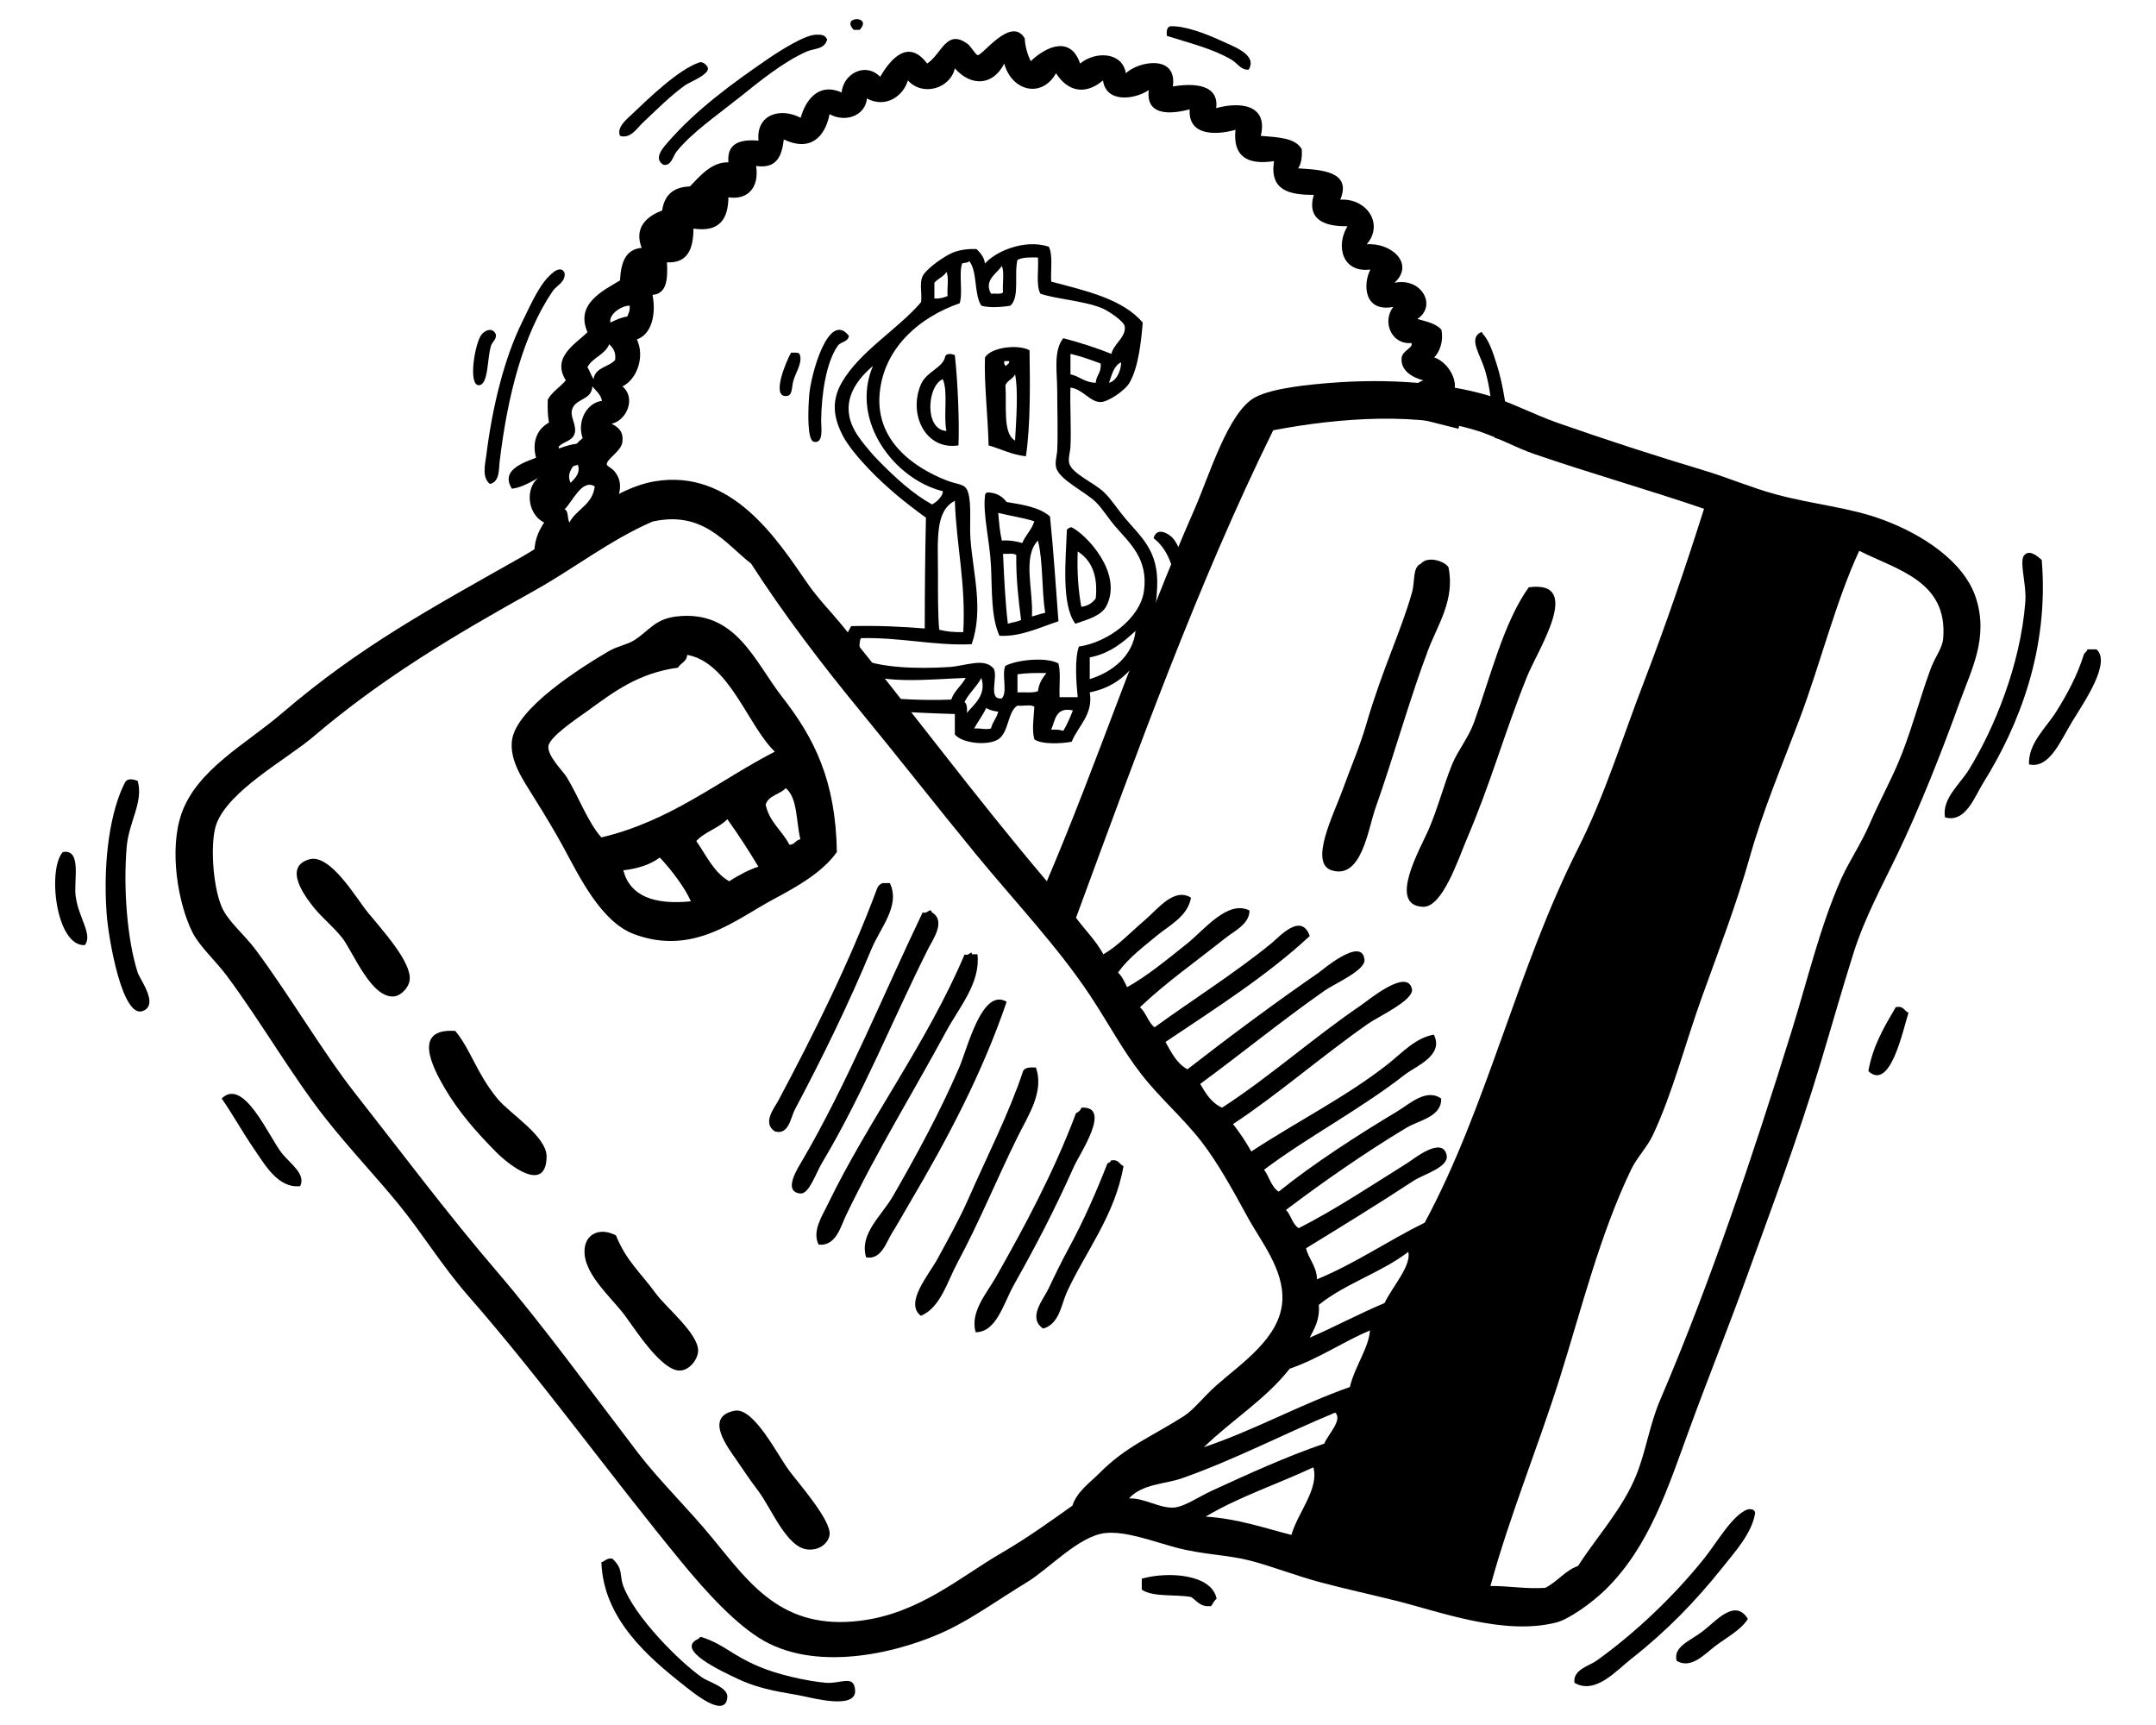 <?xml version="1.0" encoding="UTF-8"?>
<!DOCTYPE svg PUBLIC "-//W3C//DTD SVG 1.1//EN" "http://www.w3.org/Graphics/SVG/1.1/DTD/svg11.dtd">
<!-- Creator: CorelDRAW -->
<svg xmlns="http://www.w3.org/2000/svg" xml:space="preserve" width="100px" height="80px" version="1.1" style="shape-rendering:geometricPrecision; text-rendering:geometricPrecision; image-rendering:optimizeQuality; fill-rule:evenodd; clip-rule:evenodd"
viewBox="0 0 100 80"
 xmlns:xlink="http://www.w3.org/1999/xlink"
 xmlns:xodm="http://www.corel.com/coreldraw/odm/2003">
 <defs>
  <style type="text/css">
   <![CDATA[
    .fil0 {fill:black}
   ]]>
  </style>
 </defs>
 <g id="Layer_x0020_1">
  <g id="_2551558415920">
   <path class="fil0" d="M39.875 1.383c-0.093,0 -0.186,0 -0.279,0 -0.622,-0.651 0.896,-0.671 0.279,0z"/>
   <path class="fil0" d="M57.919 3.227c-0.346,0.043 -0.534,-0.299 -0.782,-0.447 -0.882,-0.523 -1.916,-0.766 -3.017,-1.117 -0.02,-0.224 0.001,-0.409 0.168,-0.447 0.673,-0.02 1.61,0.332 2.346,0.671 0.626,0.287 1.689,0.655 1.285,1.34z"/>
   <path class="fil0" d="M38.367 1.83c-0.126,0.474 -0.613,0.41 -0.95,0.559 -1.095,0.485 -2.165,1.366 -3.184,2.179 -1.044,0.833 -2.128,1.569 -2.85,2.458 -0.173,0.214 -0.244,0.689 -0.614,0.615 -0.498,-0.294 0.032,-0.842 0.224,-1.062 1.271,-1.461 2.92,-2.681 4.636,-3.855 0.561,-0.383 1.719,-1.118 2.235,-1.116 0.25,0 0.383,-0.002 0.503,0.222z"/>
   <path class="fil0" d="M28.758 6.3c-0.172,-0.392 0.307,-0.771 0.615,-1.061 0.759,-0.719 2.107,-2.026 3.072,-2.347 0.166,-0.055 0.382,0.166 0.391,0.279 0.023,0.309 -0.872,0.644 -1.061,0.783 -0.718,0.522 -1.329,1.143 -1.955,1.732 -0.275,0.256 -0.575,0.769 -1.062,0.614z"/>
   <path class="fil0" d="M48.757 33.841c0.216,-0.011 0.411,-0.002 0.559,0.055 0.178,-0.287 0.314,-0.615 0.447,-0.949 -0.808,-0.175 -0.815,0.452 -1.006,0.894zm-3.575 -0.055c0.365,-0.018 0.482,0.065 0.782,0 0.067,-0.306 0.268,-0.478 0.336,-0.783 -0.222,-0.021 -0.407,-0.078 -0.56,-0.167 -0.156,0.345 -0.382,0.622 -0.558,0.95zm-0.447 -1.23c0.115,0.091 0.129,0.28 0.112,0.503 0.331,-0.394 0.922,-0.828 0.67,-1.62 -0.216,0.417 -0.569,0.697 -0.782,1.117zm2.458 -1.285c0,0.28 0,0.559 0,0.839 0.321,-0.015 0.712,0.041 0.95,-0.056 0.041,-0.369 0.213,-0.607 0.391,-0.839 -0.475,-0.008 -0.937,-0.005 -1.341,0.056zm-7.374 -0.112c-0.025,0.079 -0.056,0.152 -0.089,0.223l-0.854 -0.977 0.105 -0.251c0.166,-0.405 0.303,-0.8 0.502,-1.117 1.202,-0.029 2.328,0.019 3.409,0.111 0,-1.575 0.017,-3.435 0.055,-5.139 -0.917,-0.667 -1.806,-1.372 -2.681,-2.291 -0.442,-0.463 -0.949,-1.072 -1.173,-1.508 -0.415,-0.804 -0.556,-1.579 -0.056,-2.458 0.828,-1.456 2.634,-2.496 3.687,-3.743 0.043,-0.441 -0.08,-0.85 0.056,-1.173 0.134,-0.32 0.858,-0.845 1.285,-1.061 0.385,-0.197 0.841,-0.239 1.229,-0.224 0.177,0.177 0.349,0.359 0.391,0.671 0.447,-0.522 1.792,-1.161 2.96,-0.782 0.199,0.378 0.081,1.074 0.112,1.62 1.619,0.43 3.3,0.796 4.246,1.899 -0.07,0.836 -0.194,2.075 -0.615,2.793 -0.221,0.377 -1.004,0.894 -1.34,0.894 -0.501,-0.001 -0.822,-0.6 -1.397,-0.671 -0.032,0.749 0.042,1.849 0,2.738 -0.012,0.254 -0.12,0.557 -0.055,0.782 0.137,0.48 1.152,0.891 1.619,1.341 0.315,0.302 0.623,0.782 0.95,1.173 0.761,0.908 1.571,1.516 1.508,3.184 -0.088,2.336 -0.892,4.477 -3.128,4.917 0.176,1.028 -0.543,1.555 -0.838,2.29 -0.489,0.09 -1.393,0.133 -1.732,-0.112 -0.124,-0.454 -0.024,-1.031 0,-1.508 -0.151,-0.129 -0.538,-0.02 -0.782,-0.056 -0.459,0.266 -0.393,1.242 -0.893,1.564 -0.481,0.309 -1.671,0.188 -2.012,-0.224 0,-0.316 0,-0.633 0,-0.95 -1.08,-0.032 -2.145,-0.078 -3.18,-0.155l-0.567 -0.65c1.121,0.117 2.291,0.186 3.58,0.135 0.142,-0.415 0.477,-0.638 0.67,-1.005 -1.691,0.066 -3.705,0.294 -4.972,-0.28zm10.726 -0.67c0,0.335 0,0.67 0,1.006 1.084,-0.332 2.013,-1.115 2.123,-2.235 -0.583,0.535 -1.188,1.047 -2.123,1.229zm-7.039 -3.854c0,0.918 -0.006,1.856 0.056,2.569 0.323,0.086 0.697,0.122 1.117,0.112 0.125,-2.285 -0.32,-4 -0.391,-6.09 -0.938,0.476 -0.782,1.852 -0.782,3.409zm-3.855 -6.649c0.187,0.337 0.663,0.935 1.062,1.341 0.811,0.828 1.604,1.56 2.514,2.067 0.239,-0.109 0.524,-0.425 0.502,-0.614 -2.238,-0.544 -4.323,-3.261 -3.239,-5.81 -0.942,0.804 -1.507,1.807 -0.839,3.016zm11.787 -2.234c0.382,-0.085 0.577,-0.653 0.559,-0.949 -0.34,0.162 -0.426,0.579 -0.559,0.949zm-1.787 -0.391c0.431,0.09 0.659,0.384 1.173,0.391 0.02,-0.352 0.275,-0.47 0.224,-0.894 -0.449,-0.165 -0.895,-0.333 -1.397,-0.446 0,0.316 0,0.632 0,0.949zm-6.312 -4.246c0,0.242 0,0.484 0,0.727 0.26,0.018 0.44,-0.044 0.614,-0.112 -0.037,-0.355 0.074,-0.856 -0.056,-1.117 -0.128,0.226 -0.403,0.304 -0.558,0.502zm2.625 0.504c0.19,-0.016 0.453,0.043 0.559,-0.057 -0.037,-0.391 0.074,-0.931 -0.056,-1.229 -0.242,0.37 -0.843,0.662 -0.503,1.286zm1.229 -1.565c-0.166,0.653 0.116,1.755 -0.335,2.123 -0.353,0.066 -0.995,0.108 -1.341,0 -0.349,-0.527 -0.171,-1.579 -0.559,-2.067 -0.056,0.092 -0.237,0.061 -0.334,0.112 -0.161,0.491 0.045,1.349 -0.112,1.842 -1.816,0.63 -3.404,1.981 -3.687,3.967 -0.342,2.392 1.599,3.667 3.072,4.246 0.579,0.228 0.875,0.132 1.006,0.559 0.17,0.553 0.057,1.484 0.111,2.178 0.124,1.602 0.613,3.263 0.056,4.861 -1.674,0.086 -3.319,-0.327 -5.139,-0.279 -0.118,0.216 -0.028,0.642 -0.056,0.949 0.972,0.42 2.633,0.485 4.134,0.391 0.785,-0.049 1.623,-0.448 2.067,0.056 0.257,0.339 -0.293,1.484 0.391,1.397 0.283,-0.276 -0.021,-1.138 0.167,-1.509 0.521,-0.278 1.88,-0.427 2.459,-0.112 0.116,0.425 0.027,1.052 0.055,1.565 0.28,0 0.559,0 0.838,0 -0.065,-0.655 -0.151,-1.781 0.056,-2.347 1.367,-0.2 2.84,-1.327 3.017,-2.57 0.216,-1.513 -0.692,-2.256 -1.341,-3.016 -0.326,-0.382 -0.595,-0.827 -0.894,-1.118 -0.496,-0.482 -1.719,-1.044 -1.843,-1.619 -0.054,-0.248 0.043,-0.517 0.056,-0.783 0.038,-0.83 0,-1.801 0,-2.737 0,-0.875 -0.189,-1.871 0.279,-2.458 0.784,0.203 1.528,0.446 2.234,0.727 0.106,-0.473 0.704,-0.79 0.615,-1.285 -0.04,-0.223 -0.731,-0.704 -1.062,-0.839 -0.851,-0.344 -2.197,-0.43 -2.848,-0.669 -0.21,-0.387 -0.073,-1.12 -0.112,-1.677 -0.362,-0.008 -0.721,-0.012 -0.95,0.112z"/>
   <path class="fil0" d="M26.188 12.669c0.042,0.426 -0.369,0.558 -0.558,0.838 -1.361,2.008 -2.091,4.831 -2.459,7.932 -0.036,0.312 0.009,0.908 -0.446,1.005 -0.386,-0.302 -0.223,-0.909 -0.168,-1.34 0.276,-2.197 0.816,-4.465 1.676,-6.201 0.455,-0.918 0.825,-1.811 1.452,-2.29 0.106,-0.082 0.386,-0.248 0.503,0.056z"/>
   <path class="fil0" d="M39.372 15.574c-0.028,0.287 -0.364,0.268 -0.503,0.446 -0.561,0.787 -0.764,2.271 -0.782,3.464 -0.005,0.317 0.133,1.099 -0.335,1.006 -0.316,-0.063 -0.276,-1.385 -0.223,-2.123 0.071,-1.008 0.908,-3.991 1.843,-2.793z"/>
   <path class="fil0" d="M23.004 15.518c0.01,0.247 -0.163,0.328 -0.224,0.502 -0.19,0.556 -0.111,1.811 -0.558,1.844 -0.527,0.038 -0.2,-1.952 0.111,-2.346 0.15,-0.191 0.512,-0.374 0.671,0z"/>
   <path class="fil0" d="M69.339 20.31c-0.037,-0.477 -0.084,-0.944 -0.136,-1.385 -0.057,-0.497 -0.154,-1.207 -0.335,-1.787 -0.201,-0.647 -0.651,-1.287 -0.335,-1.62 0.041,-0.052 0.102,-0.085 0.168,-0.113 0.047,-0.01 0.053,0.023 0.056,0.056 0.308,0.314 0.493,0.896 0.67,1.454 0.293,0.917 0.499,2.249 0.586,3.564l-0.674 -0.169z"/>
   <path class="fil0" d="M47.081 17.361c-0.1,0.216 -0.353,0.279 -0.447,0.503 0.069,0.941 -0.14,2.239 0.447,2.569 0.05,-0.903 0.158,-2.334 0,-3.072zm-0.392 -0.391c0.002,-0.111 0.154,-0.072 0.113,-0.223 -0.075,0 -0.148,0 -0.223,0 -0.016,0.127 0.013,0.209 0.11,0.223zm1.063 -0.726c0.026,1.5 0.048,3.472 -0.168,4.917 -0.673,-0.073 -1.149,-0.341 -1.731,-0.504 -0.029,-1.35 -0.212,-2.842 -0.168,-4.078 0.28,-0.48 1.546,-0.624 2.067,-0.335z"/>
   <path class="fil0" d="M37.082 16.412c0.168,0.375 -0.17,0.853 -0.279,1.228 -0.105,0.356 -0.017,0.754 -0.392,0.727 -0.616,-0.046 0.076,-1.653 0.28,-2.011 0.148,0 0.319,-0.021 0.391,0.056z"/>
   <path class="fil0" d="M43.897 19.986c-0.147,-0.708 0.089,-1.801 -0.168,-2.401 -0.724,0.293 -0.873,2.348 0.168,2.401zm0.391 -3.519c0.138,1.253 0.214,3.119 0.168,4.19 -1.555,0.235 -2.341,-1.48 -1.732,-2.849 0.264,-0.592 1.035,-0.758 1.117,-1.285 0.073,-0.154 0.302,-0.111 0.447,-0.056z"/>
   <path class="fil0" d="M46.746 28.925c0.2,-0.06 0.434,-0.087 0.614,-0.168 -0.121,-0.958 -0.237,-1.922 -0.223,-3.016 -0.119,-0.104 -0.409,-0.038 -0.614,-0.056 0.052,1.102 0.1,2.209 0.223,3.24zm1.117 -0.335c0.21,-0.051 0.395,-0.127 0.615,-0.168 -0.169,-1.06 -0.091,-2.367 -0.335,-3.352 -0.73,0.74 -0.21,2.295 -0.28,3.52zm-1.396 -3.52c0.381,-0.027 0.667,0.04 0.949,0.112 0.153,-0.369 0.435,-0.609 0.559,-1.005 -0.519,-0.17 -1.127,-0.251 -1.675,-0.392 0.036,0.448 0.077,0.892 0.167,1.285zm2.234 -1.117c0.162,1.555 0.283,3.436 0.392,4.86 -0.838,0.269 -1.753,0.73 -2.738,0.671 -0.392,-0.877 -0.335,-2.065 -0.391,-3.24 -0.054,-1.134 -0.38,-2.387 -0.279,-3.241 -0.002,-0.095 0.041,-0.144 0.112,-0.167 0.437,0.009 0.697,0.195 0.892,0.446 0.771,0.125 1.539,0.251 2.012,0.671z"/>
   <path class="fil0" d="M50.154 28.143c0.314,-0.041 0.521,-0.187 0.67,-0.392 0.109,-1.114 -0.224,-1.786 -0.838,-2.177 -0.035,0.946 0.026,1.797 0.168,2.569zm-0.279 0.782c-0.656,-0.892 -0.442,-2.946 -0.391,-4.358 0.04,-0.051 0.101,-0.084 0.167,-0.111 0.016,0.006 0.041,-0.008 0.056,0 0.655,0.317 2.382,2.096 1.62,3.631 -0.221,0.445 -0.799,0.626 -1.452,0.838z"/>
   <path class="fil0" d="M54.679 28.646c-0.355,-0.364 -0.114,-1.014 -0.167,-1.564 -0.09,-0.92 -0.431,-1.683 -1.006,-2.123 0.14,-0.508 0.621,-0.254 0.838,-0.056 0.376,0.342 0.716,1.447 0.781,2.346l0.02 0.258 -0.443 1.137 -0.023 0.002z"/>
   <path class="fil0" d="M55.436 26.763c-0.035,-0.339 -0.044,-0.669 0.025,-0.91 0.201,-0.028 0.176,-0.031 0.333,-0.008l-0.358 0.918z"/>
   <path class="fil0" d="M26.076 25.461c0.08,0.005 0.138,0.031 0.188,0.064l-1.04 0.738c-0.171,-0.11 -0.331,-0.231 -0.432,-0.41 -0.052,-0.741 0.177,-1.201 0.446,-1.621 -0.848,-0.413 -0.937,-1.845 0,-2.235 -0.515,-0.698 -0.743,-1.846 0.224,-2.401 -0.059,-0.315 -0.066,-0.679 -0.056,-1.062 0.205,-0.372 0.576,-0.579 0.838,-0.894 -0.678,-1.077 0.465,-1.696 1.005,-2.235 -0.577,-1.319 0.722,-1.92 1.509,-2.401 0.04,-0.797 0.235,-1.442 1.005,-1.509 -0.38,-0.966 0.281,-1.485 0.95,-1.732 0.097,-0.703 0.507,-1.093 1.285,-1.116 0.46,-0.474 1.012,-1.146 1.788,-1.118 -0.077,-0.877 0.521,-1.08 1.396,-1.006 -0.121,-1.207 0.997,-1.559 1.955,-1.061 0.211,-0.764 0.797,-1.664 1.9,-1.173 0.074,-0.866 1.098,-1.432 1.788,-0.727 0.491,-0.846 1.312,-1.78 2.178,-0.614 0.686,-0.45 0.899,-1.655 1.9,-0.893 0.115,0.087 0.36,0.498 0.447,0.502 0.231,0.01 1.553,-1.829 2.178,-0.782 0.027,0.421 0.134,0.76 0.279,1.062 0.756,-0.718 1.862,-1.169 2.291,0.111 0.678,-0.571 1.949,-0.57 2.123,0.447 0.596,-0.563 2.389,-0.883 2.179,0.614 0.958,-0.161 2.148,-0.11 2.01,1.006 1.074,-0.303 2.424,-0.184 2.068,1.285 0.771,0.067 1.594,0.081 1.899,0.614 0.028,0.382 -0.024,0.684 -0.167,0.894 1.055,0.064 2.507,0.128 1.955,1.453 1.213,-0.079 2.041,1.112 1.229,2.067 1.159,-0.081 2.234,0.914 1.285,1.787 1.256,-0.265 1.987,1.07 1.061,1.676 0.418,0.122 0.872,0.209 1.117,0.503 0.099,0.514 -0.06,0.99 -0.335,1.285 0.803,0.246 1.513,1.703 0.335,2.067 0.374,0.374 0.815,0.475 0.838,0.95 0.005,0.101 -0.017,0.196 -0.058,0.286l-1.807 -0.454c-0.558,-0.475 -0.658,-1.517 0.19,-1.788 -0.552,-0.138 -1.084,-0.494 -1.006,-1.061 0.046,-0.333 0.565,-0.457 0.447,-0.671 -0.921,0.084 -1.37,-0.984 -0.838,-1.675 -1.347,0.259 -1.423,-1.028 -1.062,-1.733 -1.301,0.168 -1.621,-1.097 -1.061,-2.01 -1.023,0.022 -1.906,-0.282 -1.564,-1.453 -1.142,0.006 -2.059,-0.212 -1.844,-1.564 -1.272,0.193 -1.914,-0.246 -1.787,-1.453 -0.961,0.27 -2.205,0.259 -2.124,-0.949 -0.866,0.228 -2.048,0.324 -1.898,-0.894 -0.683,0.457 -1.985,0.597 -2.123,-0.447 -0.855,0.723 -1.666,0.479 -2.179,-0.335 -0.664,1.184 -2.056,0.829 -2.402,-0.447 -0.511,1.016 -1.519,1.09 -2.291,0.223 -0.212,0.926 -1.477,1.326 -2.178,0.559 -0.21,0.713 -1.011,1.309 -1.9,0.838 -0.067,0.776 -0.969,1.143 -1.732,0.727 -0.217,1.082 -0.905,1.751 -2.123,1.173 -0.092,0.746 -0.305,1.37 -1.285,1.229 0.161,1.049 -0.439,1.59 -1.284,1.452 -0.012,1.012 -0.416,1.633 -1.62,1.452 -0.011,0.921 -0.25,1.614 -1.23,1.565 0.038,0.763 0.003,1.456 -0.67,1.509 0.175,0.91 -0.045,1.833 -0.726,2.066 0.392,0.83 -0.025,1.875 -0.67,2.179 0.648,0.54 0.192,1.588 -0.503,1.731 0.444,0.225 0.54,0.466 0.503,0.839 -0.046,0.443 -0.75,0.79 -0.726,1.061 0.003,0.044 0.257,0.19 0.335,0.279 0.624,0.721 0.051,1.454 -0.22,2.281l-0.975 0.691c-0.089,-0.131 -0.216,-0.224 -0.314,-0.346 -0.262,0.37 -0.664,0.602 -0.894,1.005zm0.112 -1.843c0.195,0.084 0.115,0.443 0.223,0.614 0.324,-0.626 1.079,-0.82 1.174,-1.676 -0.587,-0.357 -1.011,0.682 -1.397,1.062zm0.279 -1.229c0.242,-0.238 0.517,-0.513 0.28,-0.95 -0.189,0.185 -0.487,0.555 -0.28,0.95zm0.056 -3.352c-0.073,0.336 0.268,0.748 0.112,1.117 -0.131,0.311 -0.443,0.293 -0.726,0.559 0.044,0.217 0.156,0.365 0.279,0.503 0.287,-0.29 0.511,-0.643 0.838,-0.894 -0.27,-0.75 0.156,-1.631 0.894,-1.733 -0.059,-0.312 -0.281,-0.463 -0.447,-0.669 -0.023,0.664 -0.824,0.539 -0.95,1.117zm0.726 -2.011c0.105,0.175 0.17,0.389 0.28,0.559 0.075,-0.559 0.714,-0.553 1.005,-0.895 0.042,-0.376 -0.108,-0.561 -0.278,-0.725 -0.197,0.493 -0.77,0.608 -1.007,1.061zm1.062 -2.067c0.24,-0.114 0.476,-0.232 0.782,-0.28 0.06,-0.144 0.136,-0.274 0.112,-0.502 -0.337,-0.017 -0.977,0.375 -0.894,0.782zm19.801 26.013c0.101,0.011 0.204,0.035 0.31,0.075 0.327,0.125 0.428,0.575 0.782,0.615 0.027,-0.51 0.345,-0.741 0.72,-0.78l-0.584 1.495 -1.228 -1.405z"/>
  </g>
  <g id="_2551558413808">
   <path class="fil0" d="M27.47 20.717c0.057,0.972 -1.179,0.883 -1.778,1.1 -0.727,0.266 -1.259,0.761 -1.947,0.848 -0.587,-0.924 0.671,-1.259 1.355,-1.524 0.741,-0.29 1.73,-0.83 2.37,-0.424z"/>
   <path class="fil0" d="M90.213 37.906c-0.142,-0.871 0.673,-1.511 1.102,-2.201 1.174,-1.898 2.402,-4.873 2.624,-7.791 0.061,-0.8 -0.261,-1.738 -0.085,-2.117 0.244,-0.369 0.649,0.001 0.846,0.17 0.347,4.15 -1.062,7.695 -2.708,10.33 -0.404,0.647 -0.822,1.885 -1.779,1.609z"/>
   <path class="fil0" d="M67.183 26.306c0.313,1.495 -0.498,2.671 -0.932,3.81 -0.855,2.246 -1.616,5 -2.456,7.367 -0.344,0.97 -0.637,3.319 -2.032,2.879 -1.067,-0.338 0.123,-2.652 0.508,-3.726 0.382,-1.062 0.786,-1.968 1.101,-3.048 0.744,-2.557 1.617,-4.328 2.116,-6.097 0.16,-0.561 0.011,-1.179 0.425,-1.354 0.305,-0.367 1.092,-0.116 1.27,0.169z"/>
   <path class="fil0" d="M70.908 27.237c2.562,-0.349 0.416,2.903 -0.084,4.149 -1.071,2.668 -1.656,4.874 -2.795,7.536 -0.384,0.9 -1.123,3.173 -2.032,3.133 -1.639,-0.073 -0.13,-2.679 0.254,-3.556 0.42,-0.959 0.728,-2.138 1.101,-3.049 0.269,-0.656 0.755,-1.228 1.016,-1.947 0.764,-2.111 1.383,-4.661 2.54,-6.266z"/>
   <path class="fil0" d="M30.603 39.769c-0.437,0.325 -1.008,0.516 -1.693,0.593 0.316,1.206 1.441,1.606 3.133,1.439 -0.242,-0.584 -0.901,-1.464 -1.44,-2.032zm3.133 -1.778c-0.399,0.42 -1.054,0.583 -1.439,1.015 0.465,0.663 0.806,1.453 1.524,1.864 0.414,-0.263 0.848,-0.507 1.354,-0.678 -0.455,-0.757 -0.933,-1.494 -1.439,-2.201zm2.71 -1.439c-0.27,0.294 -0.799,0.33 -0.933,0.762 0.17,0.818 0.769,1.206 1.102,1.863 0.253,-0.002 0.287,-0.221 0.509,-0.255 -0.204,-0.812 -0.12,-1.912 -0.678,-2.37zm-4.574 -6.182c-0.013,0.324 -0.305,0.371 -0.422,0.593 -1.842,0.252 -2.973,1.116 -4.233,2.032 -0.432,0.313 -1.725,1.165 -1.78,1.608 -0.054,0.453 0.661,1.138 0.848,1.44 0.544,0.878 0.977,2.092 1.609,2.794 3.234,-0.772 5.402,-2.612 8.043,-3.979 -1.255,-1.205 -2.107,-4.135 -4.065,-4.488zm6.944 9.145c-0.671,0.943 -1.824,1.594 -2.962,2.201 -1.726,0.92 -3.677,2.63 -6.437,1.61 -1.535,-0.569 -2.541,-2.66 -3.301,-4.066 -0.357,-0.656 -0.84,-1.46 -1.356,-2.285 -0.509,-0.818 -1.125,-1.693 -1.015,-2.625 0.178,-1.505 3.232,-3.411 4.487,-4.149 0.401,-0.236 0.866,-0.305 1.185,-0.509 0.675,-0.43 0.954,-0.982 1.948,-1.101 2.77,-0.329 3.629,2.085 4.911,3.727 1.496,1.916 2.488,3.886 2.54,7.197z"/>
   <path class="fil0" d="M97.242 30.116c0.682,0.617 -0.551,2.404 -1.101,3.303 -0.582,0.95 -1.079,2.245 -2.032,2.031 -0.036,-0.989 0.788,-1.684 1.269,-2.455 0.504,-0.805 0.965,-1.655 1.271,-2.625 0.03,-0.112 0.149,-0.133 0.169,-0.254 0.142,0 0.282,0 0.424,0z"/>
   <path class="fil0" d="M6.386 36.213c0.279,0.975 -0.407,1.895 -0.508,3.047 -0.169,1.949 0.027,4.342 0.508,5.844 0.103,0.32 0.992,1.467 0.254,1.778 -0.978,0.411 -1.617,-3.432 -1.693,-4.488 -0.19,-2.606 0.209,-4.873 0.846,-6.097 0.114,-0.221 0.376,-0.162 0.593,-0.084z"/>
   <path class="fil0" d="M3.93 43.833c-1.341,0.058 -1.74,-3.529 -1.016,-4.318 0.889,-0.155 0.502,1.312 0.593,2.032 0.129,1.017 0.816,1.812 0.423,2.286z"/>
   <path class="fil0" d="M14.346 39.853c0.975,-0.276 2.171,1.798 2.709,2.456 0.679,0.831 2.035,2.3 1.947,3.134 -0.04,0.388 -0.431,0.722 -0.678,0.762 -1.087,0.173 -1.959,-2.089 -2.454,-2.711 -0.437,-0.546 -0.914,-0.919 -1.271,-1.354 -0.386,-0.47 -1.523,-1.926 -0.253,-2.287z"/>
   <path class="fil0" d="M41.272 40.954c0.507,1.04 -0.444,2.079 -0.847,3.049 -1.08,2.6 -2.29,5.065 -3.556,7.451 -0.197,0.37 -0.281,1.208 -0.932,1.016 -0.599,-0.395 -0.015,-1.091 0.169,-1.439 1.573,-2.953 3.319,-6.43 4.574,-9.822 0.047,-0.123 0.132,-0.208 0.254,-0.255 0.113,0 0.225,0 0.338,0z"/>
   <path class="fil0" d="M43.219 42.309c0.677,0.397 0.048,1.262 -0.169,1.694 -1.609,3.197 -3.035,6.771 -4.911,9.907 -0.307,0.511 -0.61,1.477 -1.015,1.44 -0.84,-0.079 -0.12,-1.177 0.085,-1.526 2.058,-3.512 3.798,-7.783 5.588,-11.515 0.209,0.11 0.35,-0.248 0.422,0z"/>
   <path class="fil0" d="M45.336 44.257c0.152,1.319 -0.838,2.447 -1.44,3.556 -1.568,2.896 -3.203,5.532 -4.656,8.552 -0.239,0.495 -0.463,1.448 -1.27,1.355 -0.318,-0.615 0.171,-1.341 0.423,-1.863 1.869,-3.874 4.61,-7.492 6.35,-11.6 0.193,0.116 0.319,-0.219 0.34,0 0.084,0 0.169,0 0.253,0z"/>
   <path class="fil0" d="M46.691 46.457c-1.138,3.339 -2.753,6.373 -4.487,9.315 -0.261,0.44 -0.552,0.965 -0.847,1.44 -0.25,0.4 -0.481,1.228 -1.185,1.1 -0.324,-1.106 0.707,-1.897 1.269,-2.879 1.051,-1.834 2.132,-3.805 3.049,-5.926 0.388,-0.9 1.058,-3.72 2.201,-3.05z"/>
   <path class="fil0" d="M88.521 46.966c-0.264,0.828 -0.845,3.652 -1.863,2.709 0.214,-1.195 0.749,-2.071 1.27,-2.963 0.368,-0.086 0.389,0.176 0.593,0.254z"/>
   <path class="fil0" d="M21.119 47.813c0.732,0.894 0.971,1.936 1.948,3.133 0.582,0.713 2.307,1.749 2.286,2.71 -0.038,1.72 -1.751,0.376 -2.37,-0.254 -0.862,-0.877 -1.698,-1.807 -2.372,-2.964 -0.539,-0.928 -1.508,-2.771 0.508,-2.625z"/>
   <path class="fil0" d="M48.046 49.507c0.402,1.124 -0.365,2.241 -0.847,3.217 -0.965,1.954 -1.758,3.913 -2.793,5.842 -0.473,0.88 -0.789,2.087 -1.694,2.456 -0.773,-0.595 0.36,-1.888 0.762,-2.624 0.478,-0.877 1.024,-1.852 1.439,-2.795 0.873,-1.983 1.908,-4.012 2.539,-5.928 0.082,-0.172 0.326,-0.181 0.594,-0.168z"/>
   <path class="fil0" d="M13.922 55.01c-1.024,0.108 -1.626,-0.984 -2.117,-1.693 -0.542,-0.782 -1.021,-1.661 -1.523,-2.371 1.023,-1.009 2.189,1.782 2.794,2.54 0.378,0.477 1.127,0.962 0.846,1.524z"/>
   <path class="fil0" d="M45.252 61.784c-0.265,-0.937 0.504,-1.791 0.931,-2.54 1.329,-2.337 2.708,-4.905 3.725,-7.621 0.122,-0.047 0.207,-0.132 0.255,-0.254 1.427,-0.081 -0.074,2.123 -0.34,2.71 -0.955,2.13 -1.759,3.66 -2.793,5.504 -0.491,0.874 -0.809,2.202 -1.778,2.201z"/>
   <path class="fil0" d="M52.111 54.079c-0.395,2.284 -1.763,3.968 -2.625,5.842 -0.271,0.592 -0.34,1.474 -1.103,1.694 -0.738,-0.505 0.011,-1.345 0.256,-1.863 0.288,-0.617 0.619,-1.289 0.931,-1.863 0.703,-1.289 1.31,-2.694 1.779,-3.894 0.02,-0.093 0.168,-0.058 0.169,-0.171 0.368,-0.085 0.389,0.176 0.593,0.255z"/>
   <path class="fil0" d="M28.571 57.296c0.472,1.173 1.122,1.702 1.862,2.71 0.474,0.644 1.938,1.826 1.948,2.625 0.005,0.372 -0.374,0.92 -0.846,0.931 -0.85,0.021 -2.075,-1.91 -2.541,-2.54 -0.666,-0.899 -2.075,-2.049 -1.862,-3.218 0.11,-0.602 0.73,-0.884 1.439,-0.508z"/>
   <path class="fil0" d="M34.075 65.425c0.893,-0.171 1.999,2.08 2.54,2.794 0.519,0.684 1.947,2.312 1.863,2.965 -0.039,0.31 -0.398,0.734 -1.017,0.676 -0.98,-0.089 -1.673,-1.893 -2.286,-2.709 -0.436,-0.582 -0.654,-0.91 -1.015,-1.44 -0.386,-0.563 -1.524,-2.01 -0.085,-2.286z"/>
   <path class="fil0" d="M81.408 70.167c-0.149,0.935 -0.904,1.762 -1.525,2.541 -1.245,1.56 -2.594,2.949 -4.232,4.233 -0.686,0.536 -1.658,1.669 -2.626,1.101 -0.077,-0.616 0.695,-0.787 1.016,-1.017 1.767,-1.262 3.581,-2.975 4.995,-4.741 0.617,-0.769 1.326,-2.042 2.033,-2.286 0.192,-0.024 0.319,0.02 0.339,0.169z"/>
   <path class="fil0" d="M28.402 72.284c0.532,0.504 0.312,0.748 0.508,1.27 0.547,1.458 2.607,3.506 3.641,4.234 0.322,0.227 1.229,0.461 1.185,0.931 -0.097,1.015 -1.581,-0.221 -1.949,-0.507 -1.742,-1.367 -3.801,-3.14 -3.893,-5.759 0.176,-0.049 0.241,-0.209 0.508,-0.169z"/>
   <path class="fil0" d="M56.429 74.147c-0.115,0.083 -0.17,0.225 -0.255,0.338 -0.508,0.058 -0.656,-0.246 -0.931,-0.423 -0.746,-0.129 -1.767,0.016 -2.285,-0.339 0,-0.169 0,-0.338 0,-0.508 1.17,-0.339 3.25,-0.232 3.471,0.932z"/>
   <path class="fil0" d="M81.069 75.078c-0.308,0.512 -1.006,0.875 -1.524,1.27 -0.484,0.37 -1.113,1.074 -1.777,0.677 -0.175,-0.65 0.594,-0.909 1.184,-1.354 0.633,-0.476 1.519,-1.57 2.117,-0.593z"/>
   <path class="fil0" d="M32.381 76.009c0.037,-0.016 0.075,-0.115 0.17,-0.084 1.054,0.348 1.351,0.81 2.624,1.355 0.902,0.386 2.242,0.684 3.133,0.762 0.678,0.058 1.3,-0.396 1.354,0.337 0.07,0.925 -1.963,0.37 -2.538,0.255 -0.689,-0.137 -1.784,-0.247 -2.88,-0.762 -0.831,-0.39 -2.936,-1.369 -1.863,-1.863z"/>
   <path class="fil0" d="M60.916 68.05c-1.653,0.774 -3.477,1.377 -4.996,2.286 1.512,0.097 2.694,0.525 3.981,0.848 0.273,-1.002 1.297,-2.141 1.015,-3.134zm-6.095 0.508c-0.801,0.28 -1.825,0.248 -2.457,0.932 0.757,-0.019 1.434,0.486 2.117,0.423 0.46,-0.042 1.14,-0.507 1.693,-0.762 1.749,-0.804 3.514,-1.611 5.251,-2.201 0.148,-0.404 0.866,-1.09 0.507,-1.439 -2.302,0.948 -4.722,2.213 -7.111,3.047zm4.995 -5.08c-1.116,1.424 -2.695,2.386 -3.98,3.641 2.38,-0.808 4.419,-1.96 6.774,-2.794 0.212,-0.917 0.883,-1.827 0.932,-2.626 -1.286,0.549 -2.363,1.307 -3.726,1.779zm1.354 -2.964c0.053,0.703 -0.207,1.091 -0.422,1.524 1.177,-0.514 2.281,-1.104 3.471,-1.608 0.334,-0.717 1.256,-1.728 1.1,-2.371 -1.245,0.956 -2.932,1.471 -4.149,2.455zm22.27 -27.095c-0.802,2.114 -1.682,4.2 -2.287,6.35 -0.592,2.106 -1.427,4.291 -2.201,6.436 -0.78,2.157 -1.371,4.49 -2.287,6.434 -0.266,0.568 -0.743,1.041 -1.014,1.61 -1.455,3.03 -2.297,6.459 -3.303,9.652 -1.031,3.27 -2.327,6.391 -3.218,9.653 0.882,-0.007 1.605,0.146 2.54,0.085 0.568,-0.28 0.902,-0.792 1.524,-1.016 0.89,-1.385 2.081,-2.661 2.71,-4.234 0.442,-1.106 0.61,-2.328 1.101,-3.472 2.309,-5.385 4.307,-11.348 6.096,-17.104 0.752,-2.419 1.323,-4.858 2.287,-7.028 0.371,-0.837 0.933,-1.642 1.354,-2.625 0.384,-0.894 0.87,-1.791 1.27,-2.71 0.578,-1.327 0.997,-2.955 1.524,-4.402 0.227,-0.621 0.554,-0.971 0.593,-1.441 0.223,-2.67 -2.153,-3.179 -3.894,-4.063 -1.096,2.361 -1.792,5.225 -2.795,7.875zm-58.68 -6.012c-3.689,2.053 -7.02,4.027 -10.245,6.773 -1.208,1.029 -3.932,2.486 -4.488,4.065 -0.274,0.775 -0.18,2.786 0.255,3.81 0.283,0.672 1.045,1.272 1.608,2.032 1.579,2.135 3.102,4.734 4.572,6.605 2.26,2.877 4.274,5.58 6.605,8.298 2.115,2.469 4.33,5.519 6.52,8.383 0.991,1.295 2.281,2.531 3.472,3.98 1.715,2.086 3.215,4.27 6.858,3.81 2.724,-0.344 4.586,-2.009 6.521,-3.133 1.251,-0.727 2.341,-1.521 3.302,-2.202 0.208,-0.649 0.816,-1.069 1.27,-1.523 1.224,-1.231 2.337,-1.636 3.895,-2.626 0.469,-0.298 0.924,-0.91 1.524,-1.438 1.151,-1.017 2.942,-2.19 3.047,-3.896 0.091,-1.465 -1.002,-2.782 -1.607,-3.896 -0.716,-1.312 -1.38,-2.509 -2.117,-3.471 -0.869,-1.13 -1.936,-2.033 -2.794,-3.133 -0.878,-1.121 -1.541,-2.381 -2.372,-3.64 -1.513,-2.293 -3.539,-4.416 -5.334,-6.606 -1.786,-2.176 -3.542,-4.422 -5.335,-6.604 -1.839,-2.236 -3.59,-4.544 -5.08,-6.858 -1.194,-0.923 -2.212,-2.475 -4.573,-1.948 -1.984,0.862 -3.642,2.182 -5.504,3.218zm46.402 -6.351c-0.832,-0.287 -1.62,-0.73 -2.455,-1.016 -2.784,-0.953 -6.576,-0.674 -9.653,-0.085 -3.494,7.091 -6.292,14.877 -9.146,22.608 0.42,0.568 0.919,1.057 1.27,1.694 0.652,-0.369 1.275,-1.035 1.948,-1.609 0.577,-0.491 1.333,-1.507 2.117,-1.016 -0.164,0.887 -1.019,1.286 -1.608,1.778 -0.627,0.522 -1.303,1.023 -1.779,1.694 0.193,0.174 0.3,0.433 0.423,0.677 0.942,-0.523 1.862,-1.289 2.795,-2.032 0.776,-0.619 1.866,-2.028 2.88,-1.524 0.004,0.63 -0.717,0.962 -1.103,1.269 -1.379,1.098 -2.762,2.065 -3.978,3.218 0.287,0.248 0.376,0.695 0.677,0.932 1.67,-1.217 3.76,-2.536 5.419,-3.895 0.378,-0.31 1.386,-1.458 1.779,-0.339 -2.006,1.861 -4.376,3.357 -6.691,4.912 0.272,0.489 0.525,1 1.017,1.269 1.928,-1.497 4.005,-3.045 6.096,-4.487 0.138,-0.097 2.007,-1.705 2.117,-0.593 0.049,0.492 -1.4,1.113 -1.862,1.44 -2.045,1.436 -3.917,2.971 -5.758,4.318 0.259,0.446 0.524,0.886 1.016,1.1 2.177,-1.406 4.243,-3.252 6.435,-4.742 0.311,-0.21 2.156,-1.759 2.37,-0.761 0.111,0.514 -1.565,1.282 -2.031,1.609 -2.211,1.551 -4.174,3.275 -6.266,4.656 0.311,0.396 0.591,0.819 0.847,1.271 2.147,-1.408 4.45,-2.563 6.35,-4.064 0.635,-0.502 1.254,-1.202 2.117,-1.356 0.485,0.977 -0.837,1.458 -1.355,1.863 -2.049,1.602 -4.57,2.927 -6.52,4.404 0.243,0.32 0.331,0.797 0.678,1.016 1.616,-1.305 3.68,-2.633 5.504,-3.726 0.57,-0.342 1.335,-1.079 2.032,-0.593 0.03,0.852 -1.028,1.006 -1.61,1.355 -1.919,1.152 -3.89,2.529 -5.588,3.811 0.241,0.239 0.29,0.668 0.593,0.846 1.691,-0.86 3.455,-2.032 5.08,-3.048 0.205,-0.127 1.579,-1.25 1.779,-0.34 0.122,0.56 -1.074,0.891 -1.525,1.185 -1.664,1.093 -3.459,2.193 -4.996,3.134 0.126,0.525 0.488,0.813 0.508,1.44 1.799,-0.743 3.29,-1.791 4.995,-2.625 2.907,-5.403 4.274,-11.736 7.114,-17.359 1.239,-2.451 2.043,-5.095 3.049,-7.705 1.014,-2.636 1.935,-5.334 2.793,-8.044 -2.535,-0.869 -5.37,-1.676 -7.874,-2.54zm-22.607 19.814c2.276,-5.321 4.358,-11.589 6.857,-17.274 0.676,-1.536 1.551,-4.487 2.795,-5.165 0.825,-0.45 2.651,-0.607 3.556,-0.678 2.633,-0.204 5.269,-0.008 7.282,0.594 1.032,0.307 2.108,0.881 3.218,1.269 2.195,0.77 4.462,1.507 6.773,2.201 1.125,0.339 2.227,0.81 3.303,1.102 1.803,0.488 3.42,0.602 4.996,1.186 1.774,0.655 3.765,1.911 4.318,3.64 0.589,1.841 -0.214,3.308 -0.761,4.826 -0.856,2.374 -1.877,4.94 -2.88,7.028 -0.706,1.471 -1.511,2.934 -2.033,4.573 -0.54,1.706 -1.022,3.415 -1.523,5.08 -1.056,3.513 -2.266,6.723 -3.387,9.822 -0.89,2.463 -1.856,4.862 -2.709,7.198 -0.998,2.728 -1.859,5.456 -3.895,7.451 -0.627,0.614 -1.688,1.373 -2.287,1.525 -2.438,0.616 -5.376,-0.499 -7.452,-1.017 -1.162,-0.289 -2.33,-0.542 -3.471,-0.846 -1.147,-0.305 -2.257,-0.748 -3.301,-1.017 -1.016,-0.259 -2.175,-0.269 -3.388,-0.592 -1.097,-0.292 -2.342,-0.779 -3.302,-0.677 -1.217,0.128 -2.6,1.654 -3.641,2.286 -1.258,0.762 -2.478,1.642 -3.642,2.201 -2.15,1.033 -5.946,1.985 -8.552,0.508 -1.266,-0.717 -2.66,-2.242 -3.809,-3.641 -3.388,-4.119 -6.462,-8.421 -9.908,-12.362 -1.237,-1.415 -2.126,-2.9 -3.218,-4.234 -1.083,-1.325 -2.263,-2.558 -3.386,-3.979 -1.556,-1.969 -2.987,-4.469 -4.574,-6.605 -0.547,-0.739 -1.275,-1.369 -1.607,-2.033 -0.665,-1.324 -1.098,-3.815 -0.509,-5.503 0.715,-2.046 2.98,-3.221 4.658,-4.657 3.647,-3.127 6.946,-4.886 11.177,-7.283 1.847,-1.046 4.006,-3.113 6.095,-3.471 3.612,-0.618 5.724,2.737 7.113,4.742 0.488,0.704 1.078,1.297 1.609,1.946 3.138,3.843 6.13,7.9 9.485,11.856z"/>
  </g>
 </g>
</svg>
